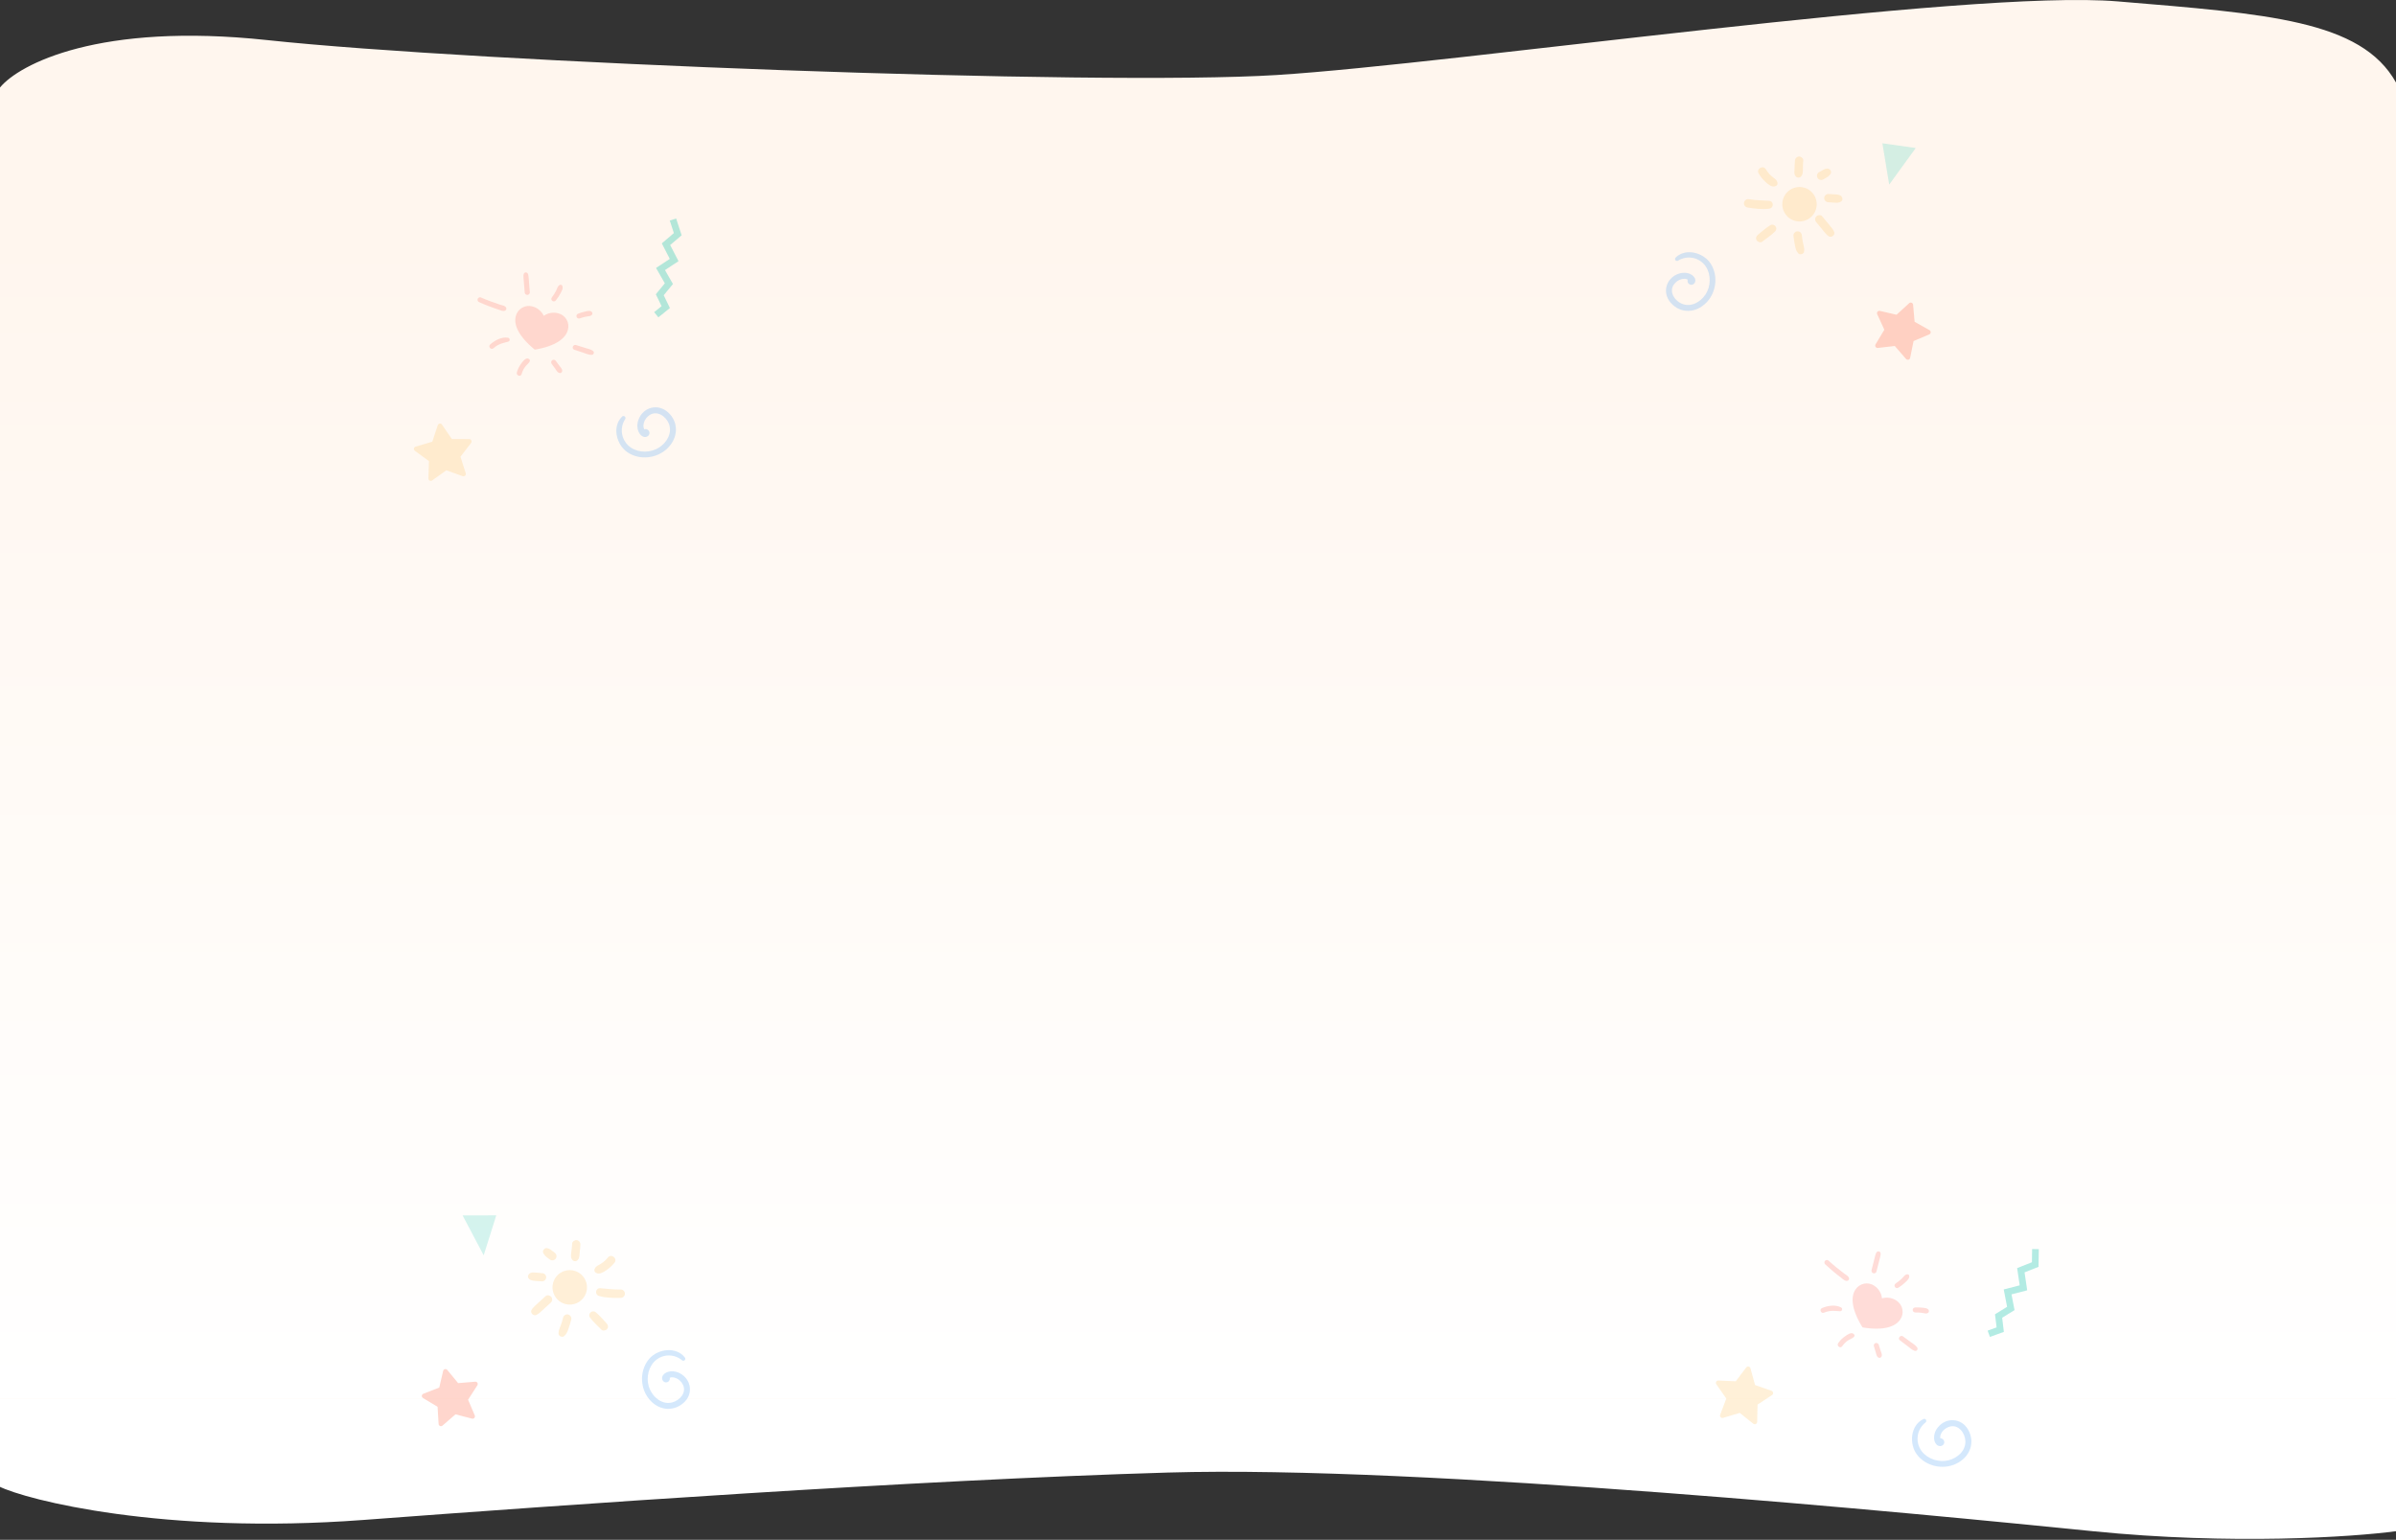 <svg width="1920" height="1234" viewBox="0 0 1920 1234" fill="none" xmlns="http://www.w3.org/2000/svg">
<rect x="0" y="0" width="1920" height="1234" fill="#333333" stroke="none"/>
<path d="M214 1043H0L-1 1191.12C21 1202.12 131 1230.12 291 1218.12C451 1206.12 732 1186.12 936 1180.12C1140 1174.12 1538 1213.12 1677 1227.12C1788.2 1238.32 1885.33 1231.79 1920 1227.12V1043H1697H1023H214Z" fill="white"/>
<rect y="127" width="1920" height="994" fill="#FFF6EE"/>
<rect y="127" width="1920" height="994" fill="url(#paint0_linear_603_149)"/>
<path d="M214 32.12C79.6 17.72 15.333 51.453 0 70.12L-1 159C21 170 291 159 291 159H936H1306.5H1677C1677 159 1885.33 163.667 1920 159V66.12C1892 16.12 1817 11.12 1697 1.12C1577 -8.88 1167 51.12 1023 60.12C879 69.12 382 50.12 214 32.12Z" fill="#FFF6EE"/>
<g opacity="0.3" clip-path="url(#clip0_603_149)">
<path d="M351.47 1141.12L350.65 1127.43L338.91 1120.34C338.615 1120.16 338.377 1119.9 338.222 1119.58C338.066 1119.27 338 1118.93 338.03 1118.58C338.06 1118.24 338.185 1117.9 338.392 1117.63C338.598 1117.35 338.878 1117.13 339.2 1117L352 1112L355.12 1098.64C355.202 1098.3 355.376 1097.99 355.625 1097.74C355.874 1097.49 356.186 1097.32 356.527 1097.24C356.869 1097.16 357.226 1097.18 357.558 1097.29C357.891 1097.4 358.186 1097.6 358.41 1097.87L367.12 1108.47L380.78 1107.3C381.131 1107.27 381.483 1107.34 381.797 1107.49C382.112 1107.65 382.375 1107.9 382.557 1108.2C382.74 1108.5 382.834 1108.85 382.829 1109.2C382.824 1109.55 382.721 1109.89 382.53 1110.19L375.1 1121.72L380.44 1134.35C380.576 1134.67 380.619 1135.03 380.563 1135.38C380.508 1135.73 380.356 1136.05 380.125 1136.32C379.894 1136.59 379.593 1136.78 379.257 1136.89C378.92 1136.99 378.561 1137 378.22 1136.91L365 1133.46L354.63 1142.46C354.364 1142.71 354.033 1142.87 353.675 1142.93C353.318 1143 352.95 1142.96 352.616 1142.81C352.282 1142.67 351.996 1142.44 351.792 1142.14C351.589 1141.84 351.477 1141.48 351.47 1141.12Z" fill="#FF7556"/>
<path d="M445.41 1039.86C443.797 1037.66 442.874 1035.02 442.759 1032.29C442.643 1029.56 443.339 1026.86 444.76 1024.53C446.18 1022.19 448.261 1020.33 450.738 1019.18C453.216 1018.03 455.979 1017.64 458.679 1018.06C461.378 1018.48 463.892 1019.69 465.903 1021.54C467.914 1023.39 469.332 1025.79 469.976 1028.45C470.621 1031.1 470.464 1033.89 469.525 1036.45C468.585 1039.02 466.906 1041.25 464.7 1042.86C461.744 1045.02 458.051 1045.92 454.434 1045.35C450.817 1044.79 447.571 1042.81 445.41 1039.86Z" fill="#FFCD7B"/>
<path d="M486 1060.47C483.18 1057.47 480.48 1054.15 477.27 1051.6C474.51 1049.41 470.66 1053.02 472.78 1055.9C475.37 1059.43 478.87 1062.46 481.92 1065.6C483.15 1066.87 485.52 1066.34 486.52 1065.08C487.75 1063.54 487.23 1061.76 486 1060.47Z" fill="#FFCD7B"/>
<path d="M496.92 1033.42C491.61 1033.56 486.46 1032.84 481.19 1032.42C477.07 1032.06 476.33 1037.58 480.19 1038.66C485.75 1040.19 491.85 1040.29 497.58 1040.14C498.033 1040.11 498.476 1040 498.883 1039.8C499.289 1039.6 499.651 1039.31 499.946 1038.97C500.24 1038.62 500.462 1038.22 500.598 1037.79C500.734 1037.36 500.78 1036.9 500.735 1036.45C500.69 1036 500.554 1035.56 500.335 1035.16C500.116 1034.77 499.819 1034.42 499.461 1034.14C499.104 1033.86 498.693 1033.65 498.255 1033.54C497.816 1033.42 497.359 1033.39 496.91 1033.46L496.92 1033.42Z" fill="#FFCD7B"/>
<path d="M476.46 1017.07C476.24 1017.63 476.239 1018.25 476.458 1018.8C476.677 1019.36 477.1 1019.81 477.64 1020.07C480.44 1021.63 483.69 1019.43 486.01 1017.87C488.423 1016.21 490.579 1014.21 492.41 1011.93C495.12 1008.59 489.9 1004.41 487.18 1007.76C481.86 1014.33 477.72 1013.43 476.46 1017.07Z" fill="#FFCD7B"/>
<path d="M458.48 996.66C458.2 1003.77 456.48 1007.2 458.62 1009.66C458.874 1009.99 459.198 1010.26 459.569 1010.44C459.94 1010.63 460.348 1010.73 460.763 1010.74C461.179 1010.75 461.591 1010.67 461.969 1010.49C462.348 1010.32 462.683 1010.07 462.95 1009.75C464.52 1008.19 464.3 1005.63 464.54 1003.58C464.78 1001.53 464.99 999.66 465.06 997.68C465.169 996.813 464.943 995.937 464.429 995.231C463.914 994.524 463.149 994.041 462.29 993.88C460.67 993.62 458.55 994.88 458.48 996.65V996.66Z" fill="#FFCD7B"/>
<path d="M444.67 1004.1C441.67 1001.77 440.76 1000.82 438.47 1000.3C436.47 999.85 434.38 1002.25 435.33 1004.15C436.44 1006.37 437.33 1006.88 440.5 1009.33C440.843 1009.6 441.237 1009.81 441.659 1009.93C442.081 1010.05 442.523 1010.09 442.96 1010.04C443.396 1009.99 443.819 1009.85 444.203 1009.64C444.587 1009.43 444.926 1009.14 445.2 1008.8C445.474 1008.46 445.677 1008.06 445.799 1007.64C445.92 1007.22 445.958 1006.78 445.908 1006.34C445.859 1005.9 445.725 1005.48 445.512 1005.1C445.3 1004.71 445.013 1004.37 444.67 1004.1Z" fill="#FFCD7B"/>
<path d="M434.92 1020.39C427.67 1019.73 426.02 1019.31 424.22 1020.72C423.16 1021.55 422.57 1023.43 423.61 1024.54C425.55 1026.61 427.32 1026.4 433.9 1026.86C434.755 1026.97 435.621 1026.75 436.318 1026.25C437.014 1025.74 437.488 1024.98 437.64 1024.13C437.77 1023.27 437.557 1022.4 437.048 1021.7C436.539 1021 435.774 1020.53 434.92 1020.39Z" fill="#FFCD7B"/>
<path d="M425.91 1049.84C424.62 1052.08 427.49 1054.93 429.76 1053.84C432.03 1052.75 432.5 1052.04 441.13 1044.16C441.827 1043.62 442.292 1042.84 442.43 1041.97C442.567 1041.1 442.367 1040.22 441.87 1039.49C440.87 1038.15 438.54 1037.49 437.2 1038.75C428.22 1047 427.2 1047.59 425.91 1049.84Z" fill="#FFCD7B"/>
<path d="M451.17 1056.22C449.06 1064.73 447.71 1064.31 447.58 1068.79C447.52 1070.79 450.58 1072.15 452.04 1070.79C453.95 1069.04 454.3 1068.32 455.71 1064.33C456.531 1062.01 457.236 1059.66 457.82 1057.27C457.953 1056.39 457.734 1055.49 457.21 1054.77C456.686 1054.04 455.9 1053.56 455.02 1053.41C454.139 1053.29 453.245 1053.51 452.527 1054.04C451.809 1054.56 451.322 1055.34 451.17 1056.22Z" fill="#FFCD7B"/>
<path d="M548.81 1087.94C541.89 1078.94 527.3 1080.94 520.42 1088.75C512.81 1097.42 512.55 1110.99 519.33 1120.2C526.67 1130.2 538.79 1131.91 547.49 1124.52C555.96 1117.32 554.03 1105.34 544.74 1100.52C538.09 1097.08 531.59 1099.79 530.66 1103.52C529.93 1106.41 532.77 1109.04 535.44 1107.34C535.939 1106.98 536.326 1106.49 536.554 1105.92C536.783 1105.35 536.844 1104.73 536.73 1104.13C539.41 1102.98 544.73 1104.66 547.23 1109.67C550.45 1116.07 544.62 1122.41 538.6 1123.93C530.93 1125.86 524.04 1120.45 520.92 1113.78C517.64 1106.78 518.66 1097.67 523.79 1091.78C526.616 1088.58 530.583 1086.62 534.839 1086.32C539.095 1086.02 543.3 1087.4 546.55 1090.16C546.852 1090.42 547.241 1090.55 547.638 1090.54C548.036 1090.53 548.414 1090.36 548.697 1090.09C548.981 1089.81 549.15 1089.43 549.171 1089.03C549.192 1088.64 549.063 1088.25 548.81 1087.94Z" fill="#70B2F5"/>
<path d="M397.68 974L370.67 974.01L387.6 1006.03L397.68 974Z" fill="#6EDACA"/>
</g>
<g opacity="0.3" clip-path="url(#clip1_603_149)">
<path d="M1605.77 1067.39L1604.41 1056.05L1614.32 1049.94L1611.89 1037.32L1624.46 1034.07L1622.34 1019.69L1633.55 1015.27L1633.77 1001.1L1628.41 1001L1628.24 1011.59L1616.41 1016.26L1618.45 1030.08L1605.67 1033.39L1608.35 1047.31L1598.67 1053.27L1599.94 1063.79L1592.76 1066.38L1594.59 1071.42L1605.77 1067.39Z" fill="#00C0A5"/>
<path d="M1377 1106.36L1390.91 1106.99L1399.33 1095.89C1399.55 1095.6 1399.84 1095.38 1400.17 1095.26C1400.5 1095.13 1400.87 1095.1 1401.22 1095.16C1401.57 1095.23 1401.89 1095.4 1402.16 1095.64C1402.42 1095.88 1402.61 1096.19 1402.7 1096.54L1406.4 1110L1419.56 1114.57C1419.9 1114.68 1420.21 1114.89 1420.44 1115.17C1420.66 1115.45 1420.81 1115.79 1420.86 1116.15C1420.9 1116.51 1420.85 1116.87 1420.69 1117.2C1420.54 1117.52 1420.3 1117.8 1420 1118L1408.37 1125.67L1408.08 1139.6C1408.06 1139.95 1407.95 1140.28 1407.75 1140.57C1407.55 1140.86 1407.28 1141.09 1406.96 1141.23C1406.65 1141.38 1406.3 1141.43 1405.95 1141.39C1405.6 1141.35 1405.28 1141.21 1405 1141L1394.12 1132.31L1380.79 1136.31C1380.45 1136.42 1380.08 1136.42 1379.74 1136.33C1379.39 1136.24 1379.08 1136.05 1378.84 1135.79C1378.59 1135.53 1378.42 1135.21 1378.35 1134.86C1378.28 1134.51 1378.31 1134.14 1378.44 1133.81L1383.35 1120.81L1375.35 1109.37C1375.14 1109.08 1375.02 1108.73 1375 1108.38C1374.98 1108.02 1375.06 1107.66 1375.24 1107.35C1375.41 1107.04 1375.66 1106.78 1375.98 1106.6C1376.29 1106.43 1376.64 1106.34 1377 1106.36Z" fill="#FFCD7B"/>
<path d="M1508.11 1040.51C1510.08 1039.94 1512.16 1039.81 1514.18 1040.14C1516.21 1040.47 1518.14 1041.24 1519.83 1042.41C1521.03 1043.2 1522.06 1044.22 1522.85 1045.42C1523.65 1046.62 1524.2 1047.96 1524.46 1049.37C1524.73 1050.78 1524.71 1052.23 1524.4 1053.64C1524.1 1055.04 1523.51 1056.37 1522.68 1057.54C1518.87 1063.23 1509.38 1066.62 1492.51 1063.8C1483.51 1049.28 1483 1039.21 1486.81 1033.52C1487.58 1032.31 1488.59 1031.26 1489.77 1030.44C1490.95 1029.63 1492.29 1029.06 1493.69 1028.76C1495.1 1028.47 1496.55 1028.47 1497.96 1028.75C1499.37 1029.02 1500.71 1029.58 1501.9 1030.39C1503.62 1031.51 1505.07 1033 1506.14 1034.75C1507.22 1036.5 1507.89 1038.47 1508.11 1040.51Z" fill="#FF8D7F"/>
<path d="M1462.72 1013.36C1466.69 1017.09 1470.86 1020.59 1475.22 1023.85C1476.54 1024.85 1478.53 1026.92 1480.29 1026.47C1480.72 1026.4 1481.11 1026.16 1481.38 1025.81C1481.64 1025.46 1481.77 1025.03 1481.72 1024.59C1481.57 1022.77 1479.26 1021.72 1477.94 1020.73C1473.94 1017.73 1469.46 1014.1 1465.19 1010.2C1464.77 1009.87 1464.24 1009.72 1463.71 1009.79C1463.18 1009.85 1462.7 1010.13 1462.37 1010.54C1462.05 1010.96 1461.9 1011.5 1461.96 1012.02C1462.03 1012.55 1462.3 1013.03 1462.72 1013.36Z" fill="#FF8D7F"/>
<path d="M1522.46 1074.16C1524.37 1075.64 1526.31 1077.08 1528.24 1078.53C1530.17 1079.98 1532.04 1081.87 1534.24 1082.53C1534.59 1082.67 1534.97 1082.69 1535.33 1082.59C1535.7 1082.49 1536.01 1082.27 1536.24 1081.98C1536.48 1081.68 1536.6 1081.32 1536.61 1080.95C1536.62 1080.57 1536.51 1080.21 1536.29 1079.9C1535 1077.9 1532.61 1076.66 1530.75 1075.28C1528.89 1073.9 1526.88 1072.39 1524.92 1070.98C1522.96 1069.57 1520.39 1072.56 1522.44 1074.14L1522.46 1074.16Z" fill="#FF8D7F"/>
<path d="M1461.58 1052C1467.06 1049.75 1470.95 1050.71 1474.37 1050.84C1474.76 1050.89 1475.15 1050.79 1475.47 1050.58C1475.79 1050.36 1476.02 1050.04 1476.13 1049.66C1476.23 1049.29 1476.2 1048.89 1476.03 1048.54C1475.86 1048.19 1475.58 1047.91 1475.22 1047.75C1470.7 1045.35 1464.54 1046.4 1460.04 1048.3C1457.67 1049.3 1459.19 1052.98 1461.58 1052Z" fill="#FF8D7F"/>
<path d="M1476.18 1078.92C1477.58 1076.87 1479.39 1075.14 1481.5 1073.84C1482.81 1073.04 1487.5 1071.6 1485.67 1069.3C1483.84 1067 1480.17 1069.78 1478.55 1070.88C1476.37 1072.37 1474.48 1074.25 1473 1076.44C1471.55 1078.58 1474.7 1081.06 1476.18 1078.92Z" fill="#FF8D7F"/>
<path d="M1501.68 1079.08C1502.17 1080.66 1502.68 1082.25 1503.14 1083.84C1503.6 1085.43 1503.8 1087.32 1505.43 1088.09C1505.85 1088.26 1506.33 1088.26 1506.75 1088.09C1507.18 1087.92 1507.52 1087.6 1507.71 1087.18C1508.52 1085.75 1507.39 1083.7 1506.94 1082.25C1506.49 1080.8 1505.94 1079.09 1505.45 1077.51C1505.24 1077.01 1504.84 1076.62 1504.34 1076.41C1503.84 1076.21 1503.28 1076.21 1502.78 1076.41C1502.29 1076.63 1501.9 1077.03 1501.69 1077.52C1501.49 1078.02 1501.48 1078.58 1501.68 1079.08Z" fill="#FF8D7F"/>
<path d="M1503.74 1018.7C1507.06 1005.76 1507.17 1005.77 1507 1004.34C1506.95 1004 1506.79 1003.69 1506.57 1003.43C1506.34 1003.18 1506.04 1003 1505.71 1002.91C1505.38 1002.82 1505.03 1002.82 1504.7 1002.93C1504.38 1003.03 1504.09 1003.23 1503.87 1003.49C1502.95 1004.7 1503.12 1004.49 1499.68 1018.15C1499.61 1018.69 1499.76 1019.24 1500.09 1019.67C1500.42 1020.1 1500.91 1020.39 1501.45 1020.47C1501.99 1020.53 1502.54 1020.38 1502.97 1020.05C1503.41 1019.72 1503.7 1019.24 1503.78 1018.7H1503.74Z" fill="#FF8D7F"/>
<path d="M1521.42 1031.83C1523.29 1030.69 1525.03 1029.35 1526.61 1027.83C1528.08 1026.41 1530.53 1024.44 1529.88 1022.18C1529.78 1021.92 1529.61 1021.7 1529.39 1021.53C1529.17 1021.37 1528.91 1021.26 1528.64 1021.23C1526.57 1021.13 1525.2 1023.54 1523.83 1024.84C1522.33 1026.25 1520.72 1027.52 1519 1028.65C1518.78 1028.8 1518.59 1029 1518.45 1029.23C1518.3 1029.46 1518.21 1029.71 1518.16 1029.98C1518.12 1030.25 1518.13 1030.52 1518.2 1030.78C1518.27 1031.04 1518.38 1031.29 1518.55 1031.5C1518.71 1031.72 1518.92 1031.9 1519.15 1032.03C1519.39 1032.17 1519.65 1032.25 1519.91 1032.28C1520.18 1032.31 1520.45 1032.29 1520.71 1032.21C1520.97 1032.13 1521.21 1032 1521.42 1031.83Z" fill="#FF8D7F"/>
<path d="M1545.05 1052.14C1545.41 1051.85 1545.64 1051.44 1545.7 1050.99C1545.77 1050.53 1545.65 1050.07 1545.38 1049.7C1544.44 1048.17 1541.73 1048.15 1540.12 1047.97C1538.24 1047.77 1536.35 1047.73 1534.47 1047.83C1534.21 1047.86 1533.95 1047.95 1533.72 1048.08C1533.49 1048.21 1533.29 1048.39 1533.13 1048.6C1532.97 1048.81 1532.85 1049.05 1532.78 1049.31C1532.72 1049.57 1532.7 1049.84 1532.74 1050.1C1532.83 1050.62 1533.11 1051.09 1533.53 1051.41C1533.95 1051.73 1534.47 1051.88 1535 1051.83C1542.15 1051.73 1542.94 1053.46 1545.05 1052.14Z" fill="#FF8D7F"/>
<path d="M1541.08 1137.36C1530.76 1142.45 1529.76 1157.36 1536.19 1165.8C1543.3 1175.11 1556.77 1178.09 1567.29 1173.18C1578.69 1167.87 1582.86 1156.18 1577.29 1146C1571.83 1136.13 1559.5 1135.65 1552.86 1143.93C1548.1 1149.88 1549.5 1156.88 1553.01 1158.56C1555.74 1159.87 1558.93 1157.56 1557.77 1154.56C1557.52 1153.99 1557.11 1153.51 1556.58 1153.17C1556.06 1152.82 1555.45 1152.64 1554.83 1152.64C1554.22 1149.74 1556.96 1144.79 1562.45 1143.29C1569.45 1141.37 1574.62 1148.44 1574.92 1154.74C1575.31 1162.74 1568.54 1168.54 1561.27 1170.32C1553.64 1172.18 1544.78 1169.32 1539.95 1163.05C1537.33 1159.59 1536.18 1155.25 1536.73 1150.95C1537.28 1146.65 1539.5 1142.73 1542.9 1140.05C1543.26 1139.81 1543.5 1139.44 1543.58 1139.01C1543.67 1138.59 1543.58 1138.15 1543.34 1137.79C1543.09 1137.44 1542.72 1137.19 1542.3 1137.11C1541.87 1137.03 1541.44 1137.12 1541.08 1137.36Z" fill="#70B2F5"/>
</g>
<g opacity="0.3" clip-path="url(#clip2_603_149)">
<path d="M536.829 246.882L531.866 236.595L539.26 227.602L532.87 216.452L543.707 209.302L537.039 196.386L546.211 188.571L541.825 175.095L536.722 176.738L539.994 186.811L530.318 195.064L536.728 207.476L525.711 214.751L532.76 227.05L525.535 235.827L530.147 245.367L524.195 250.144L527.56 254.319L536.829 246.882Z" fill="#00C0A5"/>
<path d="M333.051 357.917L346.414 354.003L350.78 340.773C350.891 340.433 351.095 340.131 351.369 339.901C351.643 339.671 351.976 339.523 352.331 339.473C352.685 339.423 353.046 339.474 353.373 339.619C353.699 339.765 353.979 339.999 354.179 340.295L362.043 351.829L375.974 351.885C376.335 351.882 376.69 351.981 376.997 352.171C377.304 352.36 377.552 352.633 377.712 352.957C377.871 353.28 377.936 353.643 377.899 354.002C377.862 354.361 377.725 354.703 377.502 354.987L368.987 366.014L373.229 379.285C373.323 379.621 373.324 379.975 373.231 380.311C373.138 380.647 372.955 380.951 372.702 381.19C372.448 381.43 372.134 381.595 371.794 381.669C371.453 381.742 371.099 381.721 370.769 381.608L357.66 376.915L346.347 385.021C346.058 385.231 345.715 385.356 345.359 385.382C345.002 385.407 344.646 385.332 344.33 385.165C344.014 384.998 343.751 384.746 343.571 384.437C343.391 384.128 343.302 383.775 343.313 383.418L343.743 369.528L332.466 361.299C332.176 361.09 331.951 360.803 331.816 360.472C331.681 360.141 331.641 359.778 331.702 359.426C331.763 359.073 331.922 358.745 332.161 358.478C332.399 358.211 332.708 358.017 333.051 357.917Z" fill="#FFCD7B"/>
<path d="M435.73 253.117C437.41 251.936 439.332 251.144 441.356 250.798C443.38 250.451 445.455 250.559 447.433 251.114C448.823 251.473 450.128 252.108 451.269 252.981C452.409 253.854 453.362 254.948 454.072 256.197C454.781 257.446 455.231 258.825 455.397 260.252C455.562 261.679 455.439 263.125 455.034 264.503C453.274 271.121 445.396 277.404 428.523 280.206C415.302 269.388 411.554 260.028 413.314 253.41C413.65 252.013 414.263 250.697 415.116 249.541C415.97 248.385 417.047 247.412 418.283 246.679C419.52 245.947 420.891 245.47 422.315 245.277C423.739 245.085 425.187 245.179 426.574 245.557C428.565 246.06 430.419 246.999 432.002 248.306C433.586 249.614 434.859 251.257 435.73 253.117Z" fill="#FF8D7F"/>
<path d="M383.989 242.149C388.95 244.391 394.033 246.351 399.215 248.02C400.788 248.538 403.341 249.851 404.86 248.854C405.247 248.646 405.54 248.298 405.678 247.881C405.816 247.464 405.789 247.01 405.604 246.612C404.872 244.939 402.346 244.695 400.776 244.186C396.02 242.645 390.605 240.664 385.301 238.359C384.798 238.185 384.247 238.218 383.769 238.45C383.291 238.682 382.924 239.095 382.75 239.598C382.576 240.101 382.609 240.652 382.841 241.13C383.074 241.609 383.486 241.975 383.989 242.149Z" fill="#FF8D7F"/>
<path d="M460.214 280.296C462.501 281.077 464.803 281.81 467.099 282.556C469.395 283.302 471.776 284.484 474.072 284.395C474.446 284.411 474.815 284.305 475.125 284.094C475.434 283.883 475.667 283.578 475.789 283.224C475.911 282.869 475.916 282.485 475.802 282.128C475.688 281.771 475.463 281.461 475.158 281.242C473.289 279.769 470.627 279.371 468.42 278.668C466.213 277.966 463.822 277.189 461.51 276.491C459.199 275.792 457.737 279.454 460.189 280.284L460.214 280.296Z" fill="#FF8D7F"/>
<path d="M395.438 279.071C399.893 275.166 403.884 274.813 407.161 273.827C407.541 273.747 407.879 273.532 408.114 273.223C408.349 272.914 408.465 272.53 408.441 272.143C408.418 271.755 408.255 271.389 407.984 271.111C407.713 270.833 407.35 270.662 406.963 270.629C401.91 269.824 396.423 272.814 392.782 276.071C390.864 277.785 393.495 280.773 395.438 279.071Z" fill="#FF8D7F"/>
<path d="M417.977 299.804C418.638 297.415 419.792 295.19 421.363 293.273C422.343 292.092 426.313 289.209 423.836 287.627C421.359 286.044 418.789 289.864 417.613 291.43C416.03 293.545 414.86 295.94 414.165 298.489C413.487 300.983 417.271 302.308 417.977 299.804Z" fill="#FF8D7F"/>
<path d="M442.152 291.688C443.128 293.024 444.126 294.362 445.076 295.717C446.027 297.072 446.829 298.795 448.62 298.995C449.077 299.021 449.527 298.869 449.874 298.571C450.221 298.272 450.439 297.851 450.482 297.395C450.785 295.78 449.051 294.207 448.155 292.981C447.26 291.755 446.185 290.316 445.209 288.98C444.848 288.579 444.343 288.336 443.804 288.303C443.265 288.271 442.734 288.451 442.327 288.805C441.932 289.171 441.694 289.675 441.661 290.212C441.629 290.748 441.804 291.277 442.152 291.688Z" fill="#FF8D7F"/>
<path d="M424.525 233.901C423.47 220.584 423.577 220.558 422.953 219.26C422.792 218.958 422.547 218.709 422.248 218.542C421.949 218.376 421.608 218.299 421.267 218.321C420.925 218.344 420.597 218.464 420.322 218.668C420.047 218.872 419.837 219.15 419.716 219.471C419.238 220.914 419.331 220.66 420.506 234.697C420.619 235.231 420.936 235.699 421.389 236.001C421.842 236.304 422.396 236.418 422.932 236.318C423.465 236.202 423.933 235.885 424.237 235.432C424.541 234.979 424.657 234.426 424.562 233.888L424.525 233.901Z" fill="#FF8D7F"/>
<path d="M445.506 240.59C446.903 238.903 448.115 237.07 449.119 235.123C450.049 233.304 451.728 230.646 450.381 228.718C450.202 228.509 449.97 228.353 449.709 228.265C449.448 228.178 449.169 228.163 448.9 228.222C446.909 228.798 446.395 231.522 445.52 233.196C444.56 235.013 443.444 236.742 442.186 238.366C442.026 238.584 441.912 238.832 441.85 239.095C441.788 239.358 441.781 239.63 441.827 239.896C441.874 240.162 441.974 240.416 442.121 240.643C442.268 240.869 442.46 241.063 442.684 241.213C442.909 241.364 443.161 241.467 443.427 241.517C443.692 241.567 443.965 241.563 444.229 241.505C444.492 241.446 444.741 241.335 444.961 241.178C445.181 241.021 445.366 240.821 445.506 240.59Z" fill="#FF8D7F"/>
<path d="M474.445 252.142C474.692 251.755 474.78 251.288 474.69 250.838C474.601 250.388 474.342 249.99 473.966 249.727C472.581 248.584 470.011 249.444 468.429 249.795C466.59 250.218 464.788 250.786 463.039 251.495C462.8 251.612 462.587 251.775 462.412 251.975C462.238 252.175 462.104 252.408 462.021 252.66C461.937 252.912 461.904 253.178 461.924 253.443C461.944 253.708 462.017 253.967 462.138 254.203C462.389 254.668 462.808 255.021 463.309 255.189C463.81 255.357 464.357 255.327 464.837 255.107C471.569 252.694 472.877 254.075 474.445 252.142Z" fill="#FF8D7F"/>
<path d="M498.319 334.046C490.206 342.207 494.094 356.636 502.913 362.535C512.658 369.037 526.366 367.489 534.726 359.433C543.789 350.714 543.944 338.304 535.374 330.479C527.009 322.913 515.189 326.456 511.592 336.442C509.019 343.614 512.613 349.782 516.478 350.233C519.485 350.587 521.754 347.367 519.684 344.906C519.26 344.449 518.713 344.124 518.109 343.971C517.505 343.818 516.87 343.843 516.28 344.042C514.763 341.497 515.75 335.926 520.457 332.727C526.456 328.641 533.639 333.653 535.966 339.516C538.928 346.957 534.404 354.639 528.104 358.68C521.489 362.913 512.181 363.08 505.579 358.714C501.982 356.293 499.479 352.557 498.607 348.31C497.734 344.063 498.562 339.644 500.913 336C501.172 335.656 501.284 335.224 501.224 334.797C501.164 334.371 500.937 333.985 500.593 333.726C500.249 333.467 499.816 333.355 499.39 333.415C498.963 333.475 498.578 333.702 498.319 334.046Z" fill="#70B2F5"/>
</g>
<g opacity="0.3" clip-path="url(#clip3_603_149)">
<path d="M1530.67 286.768L1533.41 273.329L1546.03 267.959C1546.34 267.819 1546.62 267.594 1546.81 267.308C1547.01 267.023 1547.13 266.688 1547.15 266.341C1547.16 265.995 1547.09 265.649 1546.92 265.344C1546.76 265.039 1546.51 264.785 1546.21 264.611L1534.24 257.862L1533.03 244.196C1532.99 243.847 1532.87 243.514 1532.65 243.235C1532.44 242.955 1532.16 242.739 1531.83 242.612C1531.5 242.485 1531.15 242.451 1530.8 242.515C1530.46 242.578 1530.14 242.737 1529.88 242.972L1519.77 252.242L1506.41 249.164C1506.06 249.084 1505.7 249.101 1505.37 249.214C1505.04 249.327 1504.74 249.532 1504.52 249.804C1504.3 250.077 1504.15 250.407 1504.11 250.756C1504.06 251.105 1504.12 251.46 1504.27 251.78L1510 264.239L1502.94 275.994C1502.76 276.296 1502.67 276.643 1502.67 276.996C1502.68 277.348 1502.78 277.692 1502.98 277.988C1503.17 278.284 1503.44 278.521 1503.76 278.671C1504.07 278.822 1504.43 278.88 1504.78 278.84L1518.35 277.282L1527.35 287.65C1527.58 287.932 1527.89 288.142 1528.23 288.255C1528.58 288.367 1528.95 288.377 1529.3 288.284C1529.65 288.191 1529.97 287.998 1530.21 287.729C1530.45 287.46 1530.61 287.126 1530.67 286.768Z" fill="#FF7556"/>
<path d="M1451.89 173.311C1453.8 171.355 1455.08 168.877 1455.58 166.191C1456.08 163.504 1455.77 160.731 1454.69 158.221C1453.61 155.711 1451.82 153.577 1449.52 152.089C1447.23 150.602 1444.55 149.827 1441.82 149.863C1439.09 149.9 1436.43 150.745 1434.18 152.293C1431.93 153.841 1430.19 156.022 1429.18 158.56C1428.16 161.098 1427.93 163.879 1428.5 166.55C1429.07 169.222 1430.42 171.665 1432.37 173.57C1435 176.123 1438.53 177.53 1442.19 177.481C1445.85 177.432 1449.34 175.932 1451.89 173.311Z" fill="#FFCD7B"/>
<path d="M1408.81 188.012C1412.02 185.438 1415.16 182.531 1418.7 180.457C1421.74 178.677 1425.05 182.792 1422.54 185.345C1419.48 188.476 1415.59 190.984 1412.13 193.665C1410.73 194.749 1408.46 193.891 1407.65 192.503C1406.65 190.806 1407.41 189.117 1408.81 188.012Z" fill="#FFCD7B"/>
<path d="M1401.8 159.696C1407.04 160.581 1412.24 160.592 1417.51 160.917C1421.64 161.139 1421.6 166.708 1417.63 167.235C1411.91 167.969 1405.85 167.21 1400.2 166.257C1399.76 166.168 1399.34 165.99 1398.96 165.733C1398.59 165.477 1398.27 165.147 1398.02 164.765C1397.78 164.382 1397.62 163.954 1397.54 163.506C1397.47 163.058 1397.49 162.6 1397.6 162.16C1397.71 161.719 1397.9 161.305 1398.17 160.942C1398.45 160.58 1398.79 160.276 1399.18 160.05C1399.58 159.823 1400.01 159.679 1400.46 159.625C1400.91 159.571 1401.37 159.61 1401.8 159.737L1401.8 159.696Z" fill="#FFCD7B"/>
<path d="M1424.35 146.384C1424.49 146.966 1424.41 147.579 1424.11 148.1C1423.82 148.62 1423.34 149.009 1422.77 149.188C1419.77 150.339 1416.87 147.704 1414.79 145.834C1412.63 143.855 1410.78 141.571 1409.29 139.053C1407.07 135.365 1412.83 131.96 1415.05 135.659C1419.39 142.912 1423.62 142.603 1424.35 146.384Z" fill="#FFCD7B"/>
<path d="M1445.02 128.703C1444.3 135.782 1445.52 139.419 1443.06 141.554C1442.76 141.844 1442.4 142.064 1442.01 142.197C1441.62 142.33 1441.2 142.374 1440.79 142.324C1440.37 142.274 1439.98 142.132 1439.63 141.909C1439.28 141.686 1438.98 141.387 1438.76 141.035C1437.42 139.27 1438 136.766 1438.05 134.703C1438.1 132.639 1438.16 130.758 1438.37 128.788C1438.38 127.914 1438.73 127.079 1439.34 126.452C1439.94 125.825 1440.77 125.454 1441.64 125.415C1443.28 125.385 1445.21 126.931 1445.03 128.693L1445.02 128.703Z" fill="#FFCD7B"/>
<path d="M1457.65 138.01C1460.95 136.125 1461.98 135.312 1464.32 135.119C1466.37 134.954 1468.1 137.624 1466.89 139.372C1465.48 141.414 1464.53 141.794 1461.05 143.774C1460.67 143.997 1460.25 144.143 1459.81 144.204C1459.38 144.265 1458.94 144.24 1458.51 144.13C1458.09 144.02 1457.69 143.827 1457.34 143.562C1456.98 143.298 1456.69 142.967 1456.47 142.589C1456.24 142.21 1456.1 141.792 1456.04 141.357C1455.98 140.922 1456 140.479 1456.11 140.054C1456.22 139.629 1456.41 139.229 1456.68 138.879C1456.94 138.528 1457.27 138.233 1457.65 138.01Z" fill="#FFCD7B"/>
<path d="M1465.02 155.508C1472.29 155.874 1473.98 155.69 1475.56 157.339C1476.5 158.31 1476.82 160.254 1475.63 161.207C1473.42 162.983 1471.7 162.527 1465.12 162.058C1464.25 162.05 1463.43 161.71 1462.81 161.109C1462.19 160.508 1461.83 159.691 1461.8 158.829C1461.79 157.963 1462.12 157.129 1462.72 156.508C1463.33 155.886 1464.15 155.527 1465.02 155.508Z" fill="#FFCD7B"/>
<path d="M1469.8 185.932C1470.76 188.331 1467.52 190.75 1465.42 189.352C1463.33 187.953 1462.96 187.184 1455.53 178.17C1454.91 177.541 1454.56 176.7 1454.55 175.821C1454.53 174.942 1454.86 174.091 1455.45 173.442C1456.63 172.256 1459.03 171.93 1460.18 173.366C1467.91 182.796 1468.84 183.523 1469.8 185.932Z" fill="#FFCD7B"/>
<path d="M1443.89 188.699C1444.79 197.421 1446.18 197.195 1445.68 201.649C1445.46 203.637 1442.24 204.554 1440.98 203.002C1439.34 201.001 1439.09 200.239 1438.26 196.091C1437.77 193.682 1437.4 191.25 1437.16 188.804C1437.15 187.912 1437.5 187.053 1438.12 186.412C1438.74 185.77 1439.58 185.398 1440.48 185.376C1441.36 185.379 1442.22 185.727 1442.86 186.347C1443.49 186.967 1443.86 187.81 1443.89 188.699Z" fill="#FFCD7B"/>
<path d="M1342.76 206.383C1350.88 198.444 1365.04 202.475 1370.76 211.174C1377.07 220.828 1375.42 234.3 1367.42 242.465C1358.74 251.335 1346.5 251.324 1338.93 242.785C1331.56 234.466 1335.15 222.876 1345.02 219.41C1352.09 216.938 1358.15 220.535 1358.54 224.359C1358.86 227.323 1355.68 229.527 1353.27 227.469C1352.83 227.046 1352.52 226.505 1352.37 225.91C1352.22 225.315 1352.25 224.69 1352.45 224.11C1349.96 222.594 1344.45 223.51 1341.27 228.119C1337.19 234.003 1342.07 241.099 1347.81 243.45C1355.14 246.439 1362.72 242.051 1366.75 235.886C1370.98 229.416 1371.25 220.253 1367 213.701C1364.65 210.138 1360.99 207.64 1356.82 206.742C1352.65 205.844 1348.3 206.618 1344.69 208.898C1344.35 209.112 1343.95 209.191 1343.56 209.122C1343.17 209.053 1342.82 208.839 1342.57 208.523C1342.33 208.207 1342.22 207.812 1342.25 207.416C1342.29 207.02 1342.47 206.651 1342.76 206.383Z" fill="#70B2F5"/>
<path d="M1508.41 114.812L1535.15 118.618L1513.88 147.941L1508.41 114.812Z" fill="#6EDACA"/>
</g>
<defs>
<linearGradient id="paint0_linear_603_149" x1="919.521" y1="1121" x2="919.521" y2="184.456" gradientUnits="userSpaceOnUse">
<stop stop-color="white"/>
<stop offset="1" stop-color="white" stop-opacity="0"/>
</linearGradient>
<clipPath id="clip0_603_149">
<rect width="214.89" height="168.9" fill="white" transform="translate(338 974)"/>
</clipPath>
<clipPath id="clip1_603_149">
<rect width="258.77" height="174.52" fill="white" transform="translate(1375 1001)"/>
</clipPath>
<clipPath id="clip2_603_149">
<rect width="258.77" height="174.52" fill="white" transform="translate(297 258.897) rotate(-18.918)"/>
</clipPath>
<clipPath id="clip3_603_149">
<rect width="214.89" height="168.9" fill="white" transform="matrix(-0.99 -0.141 -0.141 0.99 1567.49 123.199)"/>
</clipPath>
</defs>
</svg>
